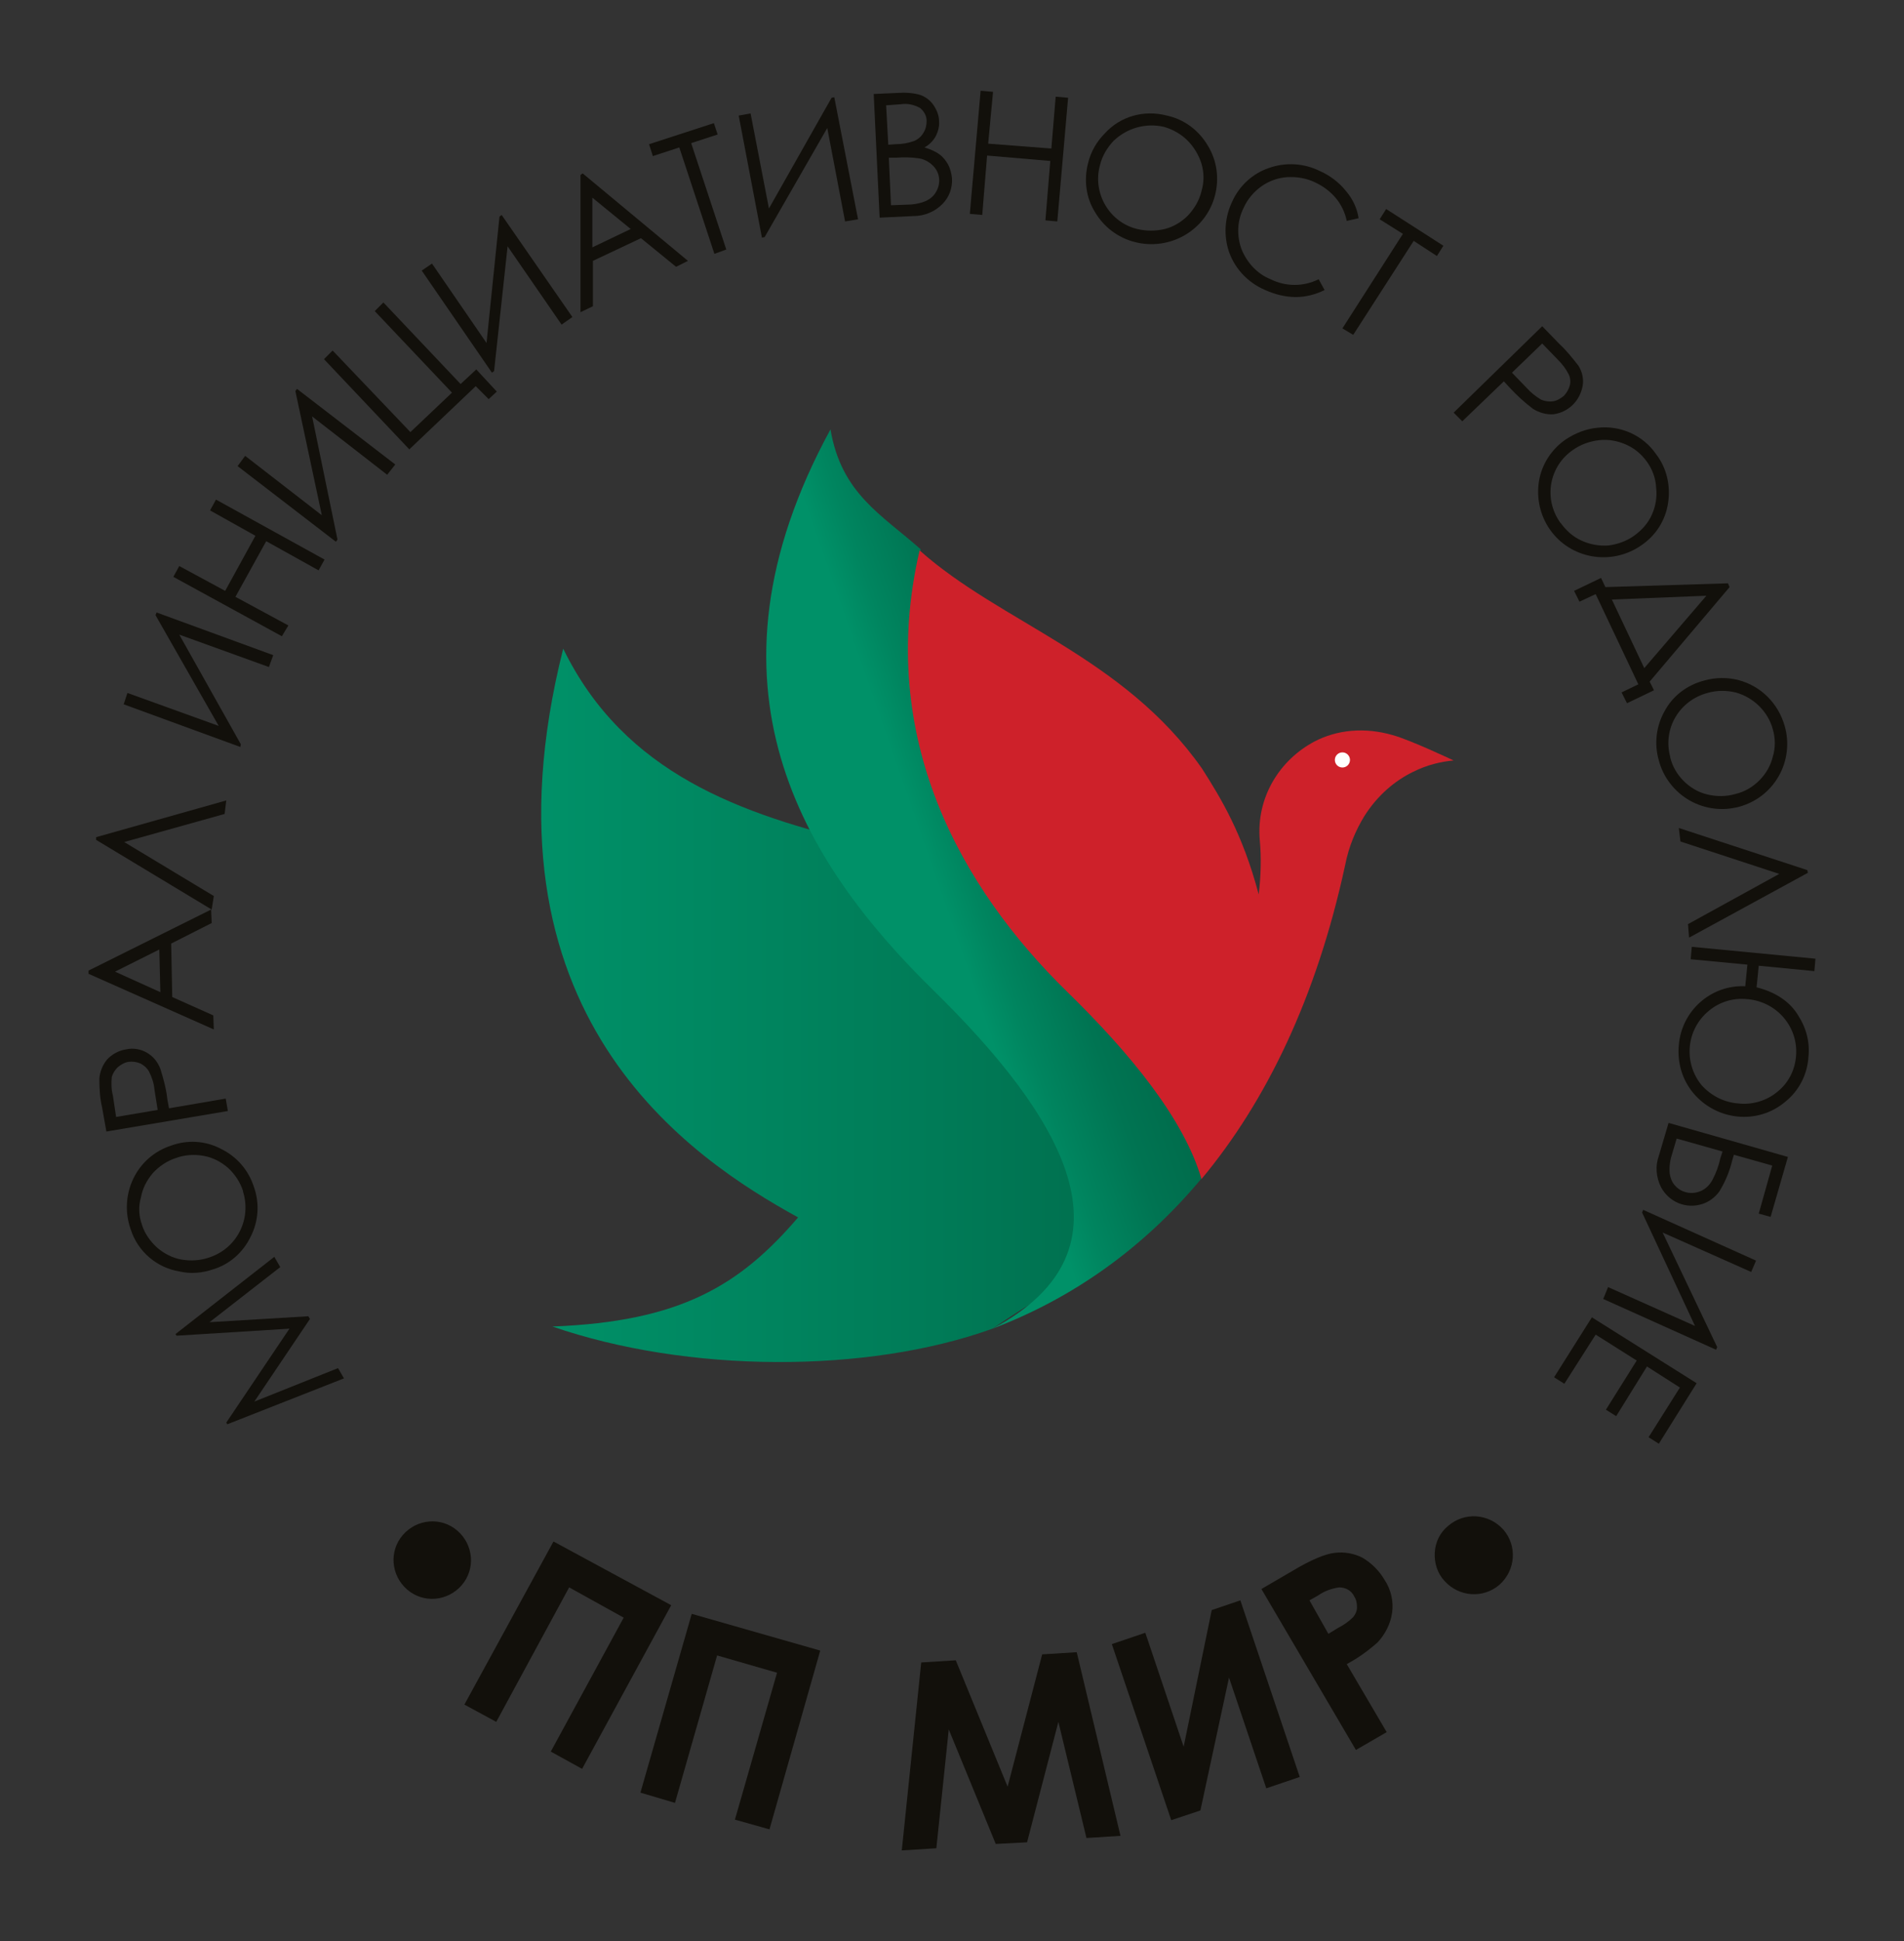 <?xml version="1.0" encoding="utf-8"?>
<!-- Generator: Adobe Illustrator 25.4.1, SVG Export Plug-In . SVG Version: 6.00 Build 0)  -->
<svg version="1.1" id="Layer_1" xmlns="http://www.w3.org/2000/svg" xmlns:xlink="http://www.w3.org/1999/xlink" x="0px" y="0px"
	 viewBox="0 0 352.6 359.4" style="enable-background:new 0 0 352.6 359.4;" xml:space="preserve">
<rect x="0" y="0" width="352.6" height="359.4" fill="#333333" stroke="none"/>
<style type="text/css">
	.st0{fill:#12100B;}
	.st1{fill:url(#SVGID_1_);}
	.st2{fill:url(#SVGID_00000042005291975888239340000012632803041024511165_);}
	.st3{fill:#CE212A;}
	.st4{fill:#FFFFFF;}
</style>
<g>
	<polygon class="st0" points="63.7,255.2 42.1,263.7 41.9,263.4 53.6,246 32.7,247.3 32.5,247 50.8,232.7 51.9,234.6 38.8,244.8 
		57.1,243.7 57.4,244.2 47.1,259.5 62.6,253.3 	"/>
	<path class="st0" d="M26.3,226.8c0.5,1.6,1.5,3,2.8,4.2c1.3,1.1,2.8,1.9,4.5,2.2s3.5,0.2,5.2-0.4c5.1-1.7,7.8-7.1,6.2-12.2v-0.1
		c-0.5-1.6-1.5-3.1-2.8-4.3c-1.3-1.1-2.8-1.9-4.5-2.2s-3.5-0.2-5.1,0.4c-1.6,0.5-3.1,1.5-4.3,2.8c-1.1,1.3-1.9,2.8-2.2,4.5
		C25.6,223.4,25.7,225.1,26.3,226.8 M24.2,227.6c-1.1-3.1-0.9-6.5,0.5-9.4s3.9-5.1,7-6.1c3-1.1,6.4-0.9,9.2,0.6
		c2.9,1.4,5.1,3.9,6.1,7c1.1,3,0.9,6.4-0.6,9.3c-1.4,2.9-3.9,5.1-6.9,6c-2,0.7-4.2,0.9-6.3,0.4C29,234.7,25.5,231.7,24.2,227.6"/>
	<path class="st0" d="M21.5,206.8l7.7-1.3l-0.6-3.8c-0.1-1.2-0.5-2.3-1-3.3c-0.4-0.7-1-1.2-1.6-1.5c-0.7-0.3-1.5-0.4-2.2-0.3
		c-0.7,0.1-1.4,0.5-2,1c-0.5,0.5-0.9,1.1-1.1,1.8c-0.1,1.1-0.1,2.3,0.2,3.4L21.5,206.8z M19.7,209.5l-0.8-4.5
		c-0.4-1.7-0.5-3.5-0.5-5.3c0.1-1.3,0.6-2.5,1.4-3.5c0.9-1,2.2-1.7,3.5-1.9c1.3-0.3,2.7-0.1,3.9,0.6c1.2,0.7,2,1.7,2.5,3
		c0.6,1.9,1.1,3.8,1.3,5.7l0.3,1.6l10.5-1.8l0.4,2.3L19.7,209.5z"/>
	<path class="st0" d="M21.3,179.9l8.2-4.1l0.2,7.9L21.3,179.9z M16.4,179.7v0.6l23.2,10.3l-0.1-2.6l-7.6-3.4l-0.2-9.9l7.5-3.8
		l-0.1-2.5L16.4,179.7z"/>
	<polygon class="st0" points="41.9,148.2 41.6,150.7 23,155.9 39.6,165.9 39.2,168.4 17.8,155.5 17.8,155 	"/>
	<polygon class="st0" points="50.6,121.3 49.8,123.5 33.2,117.5 44.6,137.8 44.5,138.3 22.9,130.4 23.6,128.3 40.5,134.4 
		28.8,113.9 29,113.4 	"/>
	<polygon class="st0" points="32.1,106.8 33.2,104.8 41.7,109.4 47.3,99.2 38.9,94.5 40,92.5 60.1,103.6 59,105.6 49.3,100.2 
		43.6,110.5 53.4,115.8 52.2,117.8 	"/>
	<polygon class="st0" points="73.2,86 71.7,87.9 57.8,77.1 62.5,99.9 62.2,100.3 44,86.3 45.4,84.4 59.6,95.4 54.7,72.4 55,72 	"/>
	<polygon class="st0" points="88.1,71.5 75.8,83.2 60,66.5 61.6,64.9 76,80 83.7,72.7 69.4,57.6 71,56 85.3,71.1 88.2,68.4 92,72.5 
		90.5,73.9 	"/>
	<polygon class="st0" points="106,58.7 104,60.1 94,45.6 91.5,68.7 91.1,69 78.1,50.1 80,48.8 90.1,63.5 92.5,40.1 92.9,39.8 	"/>
	<path class="st0" d="M109.7,36.6v9.2l7.1-3.4L109.7,36.6z M107.9,32.1l19.5,16.2l-2.2,1.1l-6.5-5.3l-8.9,4.2v8.4l-2.3,1.1V32.4
		L107.9,32.1z"/>
	<polygon class="st0" points="120.9,28.9 120.2,26.7 132.2,22.8 132.9,24.9 128,26.5 134.5,46.2 132.3,47 125.8,27.3 	"/>
	<polygon class="st0" points="158.9,40.6 156.5,41 153.2,23.7 141.6,43.9 141.1,44 136.8,21.4 139,21 142.4,38.6 154,18.1 154.5,18 
			"/>
	<path class="st0" d="M164.6,29.2L165,38l2.8-0.1c1.3,0,2.5-0.2,3.7-0.7c0.8-0.4,1.4-0.9,1.8-1.6c1-1.6,0.8-3.6-0.5-4.9
		c-0.8-0.8-1.8-1.3-2.8-1.4c-1.4-0.2-2.7-0.2-4.1-0.1L164.6,29.2z M164.1,19.5l0.4,7.3l1.3-0.1c1.2,0,2.4-0.2,3.5-0.6
		c0.7-0.3,1.3-0.8,1.7-1.5c0.4-0.6,0.6-1.4,0.6-2.2c0-1-0.5-1.8-1.2-2.4c-1.1-0.6-2.3-0.9-3.6-0.7L164.1,19.5z M161.8,17.4l4.5-0.2
		c1.4-0.1,2.9,0,4.2,0.4c1,0.4,1.8,1,2.4,1.9c0.6,0.9,1,1.9,1,2.9c0.1,1-0.2,2-0.6,2.8c-0.5,0.9-1.2,1.6-2.1,2.1
		c1,0.3,2,0.7,2.8,1.3c0.7,0.5,1.2,1.2,1.6,1.9c0.4,0.8,0.6,1.6,0.7,2.5c0.1,1.8-0.5,3.5-1.8,4.8c-1.4,1.4-3.3,2.2-5.3,2.2l-6.3,0.3
		L161.8,17.4z"/>
	<polygon class="st0" points="181.6,16.8 179.6,39.6 181.9,39.8 182.8,28.8 194.5,29.8 193.6,40.8 195.8,41 197.8,18.1 195.5,17.9 
		194.7,27.5 183,26.6 183.9,17 	"/>
	<path class="st0" d="M215.6,23.5c-3.4-0.8-6.9,0.2-9.4,2.6c-1.2,1.3-2.1,2.8-2.5,4.5c-0.7,2.5-0.3,5.2,1,7.4s3.4,3.8,5.9,4.4
		c1.7,0.4,3.4,0.4,5.1,0c1.6-0.4,3.1-1.3,4.3-2.5c1.2-1.3,2.1-2.8,2.5-4.5c0.5-1.7,0.5-3.4,0-5.1c-0.5-1.6-1.4-3.1-2.6-4.3
		C218.8,24.9,217.3,24,215.6,23.5 M216.1,21.4c3.2,0.7,5.9,2.7,7.6,5.6c1.7,2.8,2.1,6.1,1.3,9.2c-1.7,6.5-8.4,10.3-14.9,8.6
		c-3.1-0.8-5.7-2.8-7.3-5.5c-1.7-2.7-2.1-6-1.3-9.1c0.5-2.1,1.6-4,3.1-5.5C207.5,21.5,211.9,20.3,216.1,21.4"/>
	<path class="st0" d="M251.6,40.4l-2.2,0.5c-0.3-1.5-1-3-2-4.2s-2.3-2.2-3.8-2.9c-1.6-0.8-3.4-1.1-5.2-1c-1.7,0.1-3.4,0.7-4.8,1.7
		c-1.4,1-2.6,2.4-3.3,4c-1.2,2.4-1.3,5.1-0.4,7.6c1,2.5,2.9,4.6,5.4,5.6c2.8,1.4,6.1,1.4,8.9,0l1.1,2c-1.6,0.8-3.5,1.3-5.3,1.3
		c-2,0-3.9-0.5-5.7-1.3c-3.3-1.4-5.9-4.2-6.9-7.7c-0.8-2.9-0.5-6,0.8-8.7c1.3-2.9,3.8-5.2,6.8-6.2c3.1-1.1,6.5-0.9,9.5,0.6
		c1.8,0.8,3.5,2.1,4.7,3.6C250.5,36.8,251.3,38.5,251.6,40.4"/>
	<polygon class="st0" points="255.5,40.6 256.7,38.7 267.3,45.5 266.1,47.4 261.8,44.6 250.6,62 248.6,60.8 259.8,43.3 	"/>
	<path class="st0" d="M285.6,63.6L280,69l2.7,2.8c0.8,0.9,1.7,1.6,2.7,2.2c0.7,0.3,1.5,0.4,2.2,0.3s1.4-0.5,2-1
		c0.5-0.5,0.9-1.2,1.1-1.9c0.2-0.7,0.1-1.5-0.2-2.1c-0.5-1-1.2-1.9-2-2.7L285.6,63.6z M285.6,60.4l3.2,3.3c1.3,1.2,2.4,2.6,3.5,4
		c0.7,1.1,1,2.4,0.8,3.7c-0.5,2.8-2.6,4.9-5.4,5.3c-1.3,0.1-2.7-0.3-3.8-1c-1.6-1.2-3-2.5-4.3-3.9l-1.1-1.2l-7.7,7.4l-1.6-1.6
		L285.6,60.4z"/>
	<path class="st0" d="M305,85.5c-1-1.4-2.3-2.5-3.9-3.2s-3.3-1-5-0.8s-3.4,0.8-4.8,1.8c-4.4,3-5.5,9-2.4,13.4c0,0,0,0.1,0.1,0.1
		c1,1.4,2.3,2.6,3.9,3.3c1.5,0.7,3.2,1,4.9,0.9c1.7-0.2,3.4-0.8,4.8-1.8s2.6-2.3,3.3-3.9c0.7-1.5,1-3.3,0.8-5
		C306.6,88.5,306,86.9,305,85.5 M306.7,84.1c2,2.6,2.7,5.9,2.2,9.1s-2.3,6-5,7.8c-5.5,3.8-13.1,2.5-16.9-3c-1.8-2.6-2.5-5.8-2-8.9
		s2.3-5.9,4.9-7.7c1.8-1.2,3.8-2,5.9-2.2C300.1,78.7,304.3,80.6,306.7,84.1"/>
	<path class="st0" d="M298.5,111l6,12.7l11.5-13.4L298.5,111z M292.5,111.4l-1-2l5-2.4l0.8,1.7L320,108l0.3,0.7l-14.8,17.5l0.8,1.6
		l-5,2.4l-1-2l3.1-1.5l-7.9-16.7L292.5,111.4z"/>
	<path class="st0" d="M328.3,135c-0.9-3.3-3.6-5.9-6.9-6.8c-1.7-0.4-3.5-0.4-5.2,0.1c-5.2,1.4-8.3,6.6-6.9,11.8v0.1
		c0.4,1.7,1.3,3.2,2.5,4.4s2.7,2.1,4.4,2.5c1.7,0.4,3.5,0.4,5.2-0.1c1.7-0.4,3.2-1.3,4.4-2.5c1.2-1.2,2.1-2.7,2.5-4.4
		C328.8,138.5,328.8,136.7,328.3,135 M330.5,134.4c0.9,3.1,0.5,6.5-1.1,9.3c-3.3,5.8-10.7,7.8-16.5,4.5c-2.8-1.6-4.9-4.3-5.7-7.4
		c-0.9-3.1-0.5-6.4,1.1-9.2c1.5-2.8,4.2-4.8,7.3-5.6c2.1-0.6,4.3-0.6,6.3-0.1C326.1,127,329.3,130.2,330.5,134.4"/>
	<polygon class="st0" points="312.8,173.6 312.6,171.1 329.5,161.8 311.2,155.8 310.9,153.3 334.7,161.1 334.8,161.6 	"/>
	<path class="st0" d="M321.9,204.3c2.6,0.3,5.3-0.5,7.3-2.2c2-1.6,3.2-4,3.4-6.5c0.5-5.4-3.5-10.1-8.9-10.6c0,0,0,0-0.1,0
		c-2.6-0.3-5.2,0.5-7.2,2.2c-4.1,3.4-4.7,9.5-1.3,13.7C316.9,202.9,319.3,204.1,321.9,204.3 M325.7,178.8l-0.4,4
		c3.6,0.9,6.2,2.7,7.7,5.2c1.5,2.3,2.2,5,1.9,7.7c-0.2,3.3-1.8,6.3-4.3,8.3c-5.1,4.3-12.7,3.5-17-1.6c-2.1-2.5-3-5.7-2.7-8.9
		c0.5-6.3,5.9-11.2,12.3-10.9l0.4-4l-10.5-1l0.2-2.3l22.9,2.2l-0.2,2.3L325.7,178.8z"/>
	<path class="st0" d="M319,213.2l-8.5-2.4l-0.8,2.7c-0.4,1.2-0.6,2.4-0.5,3.7c0.1,0.8,0.4,1.6,0.9,2.2c0.5,0.6,1.2,1.1,2,1.3
		c0.9,0.3,2,0.2,2.9-0.2s1.6-1.1,2.1-2c0.7-1.3,1.2-2.7,1.5-4.1L319,213.2z M309,207.9l22.1,6.3l-3.2,11.1l-2.2-0.6l2.5-8.9l-7.1-2
		l-0.3,1c-0.5,2.1-1.3,4-2.4,5.8c-0.8,1.1-1.9,1.9-3.1,2.3c-3,1-6.2-0.3-7.7-3.1c-0.9-1.8-1.1-3.9-0.4-5.8L309,207.9z"/>
	<polygon class="st0" points="296.9,240.5 297.8,238.3 313.9,245.5 304.1,224.5 304.3,224 325.2,233.4 324.3,235.5 307.9,228.2 
		318,249.4 317.8,249.9 	"/>
	<polygon class="st0" points="314.2,256.1 307.2,267.3 305.3,266.1 311.1,256.9 305,253 299.3,262.2 297.4,261 303.1,251.9 
		295.5,247.1 289.7,256.2 287.8,255 294.8,243.9 	"/>
	<path class="st0" d="M84.7,283.4c3,2.6,3.4,7.1,0.8,10.1l0,0c-2.6,3-7.1,3.4-10.1,0.8s-3.4-7.1-0.8-10.1
		C77.2,281.2,81.7,280.8,84.7,283.4"/>
	<polygon class="st0" points="102.5,285.4 124.3,297.2 107.8,327.5 102,324.3 115.5,299.5 105.4,293.9 91.9,318.8 86,315.6 	"/>
	<polygon class="st0" points="128.1,298.8 151.9,305.6 142.5,338.7 136.1,336.9 143.9,309.7 132.8,306.5 125,333.8 118.6,331.9 	"/>
	<polygon class="st0" points="193,306.3 186.6,330.8 177,307.4 170.6,307.8 167,342.6 173.4,342.2 175.7,320.2 184.4,341.4 
		190.2,341.1 196,318.8 201.2,340.3 207.5,339.9 199.4,305.9 	"/>
	<polygon class="st0" points="229.7,296.3 240.7,329 234.5,331.1 227.6,310.6 222.3,335.2 216.9,337 205.9,304.4 212.1,302.3 
		219.2,323.4 224.4,298.1 	"/>
	<path class="st0" d="M246,302.5l1.8-1.1c1-0.5,2-1.2,2.8-2c0.4-0.5,0.7-1.1,0.7-1.8c0-0.7-0.1-1.4-0.5-2c-0.5-1.1-1.6-1.7-2.8-1.7
		c-1.4,0.2-2.8,0.7-3.9,1.5l-1.6,0.9L246,302.5z M233.6,294.2l6-3.5c3.2-1.9,5.8-3,7.6-3.2s3.5,0.1,5.1,0.9c1.7,1,3.1,2.4,4.1,4.1
		c1.2,1.8,1.7,4,1.4,6.1c-0.3,2.1-1.3,4-2.7,5.5c-1.7,1.5-3.6,2.9-5.7,4l7.4,12.6l-5.7,3.3L233.6,294.2z"/>
	<path class="st0" d="M268.2,282.5c3-2.6,7.5-2.3,10.2,0.7c2.6,3,2.3,7.5-0.7,10.2c-3,2.6-7.5,2.3-10.2-0.7
		c-1.3-1.4-1.9-3.3-1.8-5.2C265.8,285.5,266.7,283.7,268.2,282.5"/>
	
		<linearGradient id="SVGID_1_" gradientUnits="userSpaceOnUse" x1="100.224" y1="174.098" x2="227.173" y2="174.098" gradientTransform="matrix(1 0 0 -1 0 360.236)">
		<stop  offset="0" style="stop-color:#009168"/>
		<stop  offset="0.575" style="stop-color:#007B57"/>
		<stop  offset="1" style="stop-color:#006748"/>
	</linearGradient>
	<path class="st1" d="M220.8,180.6c-29.8-30.9-93.8-14-116.5-60.5c-17.1,67.8,23.9,94.5,43.5,105.3C137,238,126,244.7,102.3,245.6
		c24.9,8.6,58.2,8.8,81.5,0.4c13.9-9.6,21.7-11.5,26.1-19.6c5.5-3.4,6.3-12.6,12.3-18.6C230.7,199.1,227,187,220.8,180.6z"/>
	
		<linearGradient id="SVGID_00000039098576797731219050000005704435761504922759_" gradientUnits="userSpaceOnUse" x1="172.726" y1="198.855" x2="217.778" y2="214.559" gradientTransform="matrix(1 0 0 -1 0 360.236)">
		<stop  offset="0" style="stop-color:#009168"/>
		<stop  offset="0.131" style="stop-color:#00855F"/>
		<stop  offset="0.381" style="stop-color:#007452"/>
		<stop  offset="0.656" style="stop-color:#006A4A"/>
		<stop  offset="1" style="stop-color:#006748"/>
	</linearGradient>
	<path style="fill:url(#SVGID_00000039098576797731219050000005704435761504922759_);" d="M222.5,218.2
		c-11,13.2-24.2,22.3-38.7,27.8c27.9-14.8,12.8-39.4-11-62.7c-24.1-23.6-44.8-56.5-19-103.8c2,11.9,9.5,15.8,16.7,22.2
		c-8.1,34.8,7.7,62.6,27.2,81.6C209.6,195.1,219.4,207.2,222.5,218.2z"/>
	<path class="st3" d="M269.2,140.8c-2.3,0.2-4.9,0.8-7.5,2.1c-3.3,1.6-6.6,4.3-9.1,8.3c-1.5,2.5-2.8,5.4-3.5,9
		c-5.3,24.5-14.6,43.7-26.6,58.1c-3.2-11-13-23.1-25-34.8c-19.4-19-35.3-46.8-27.2-81.6c15,13.4,37.7,19.6,52.3,40.4
		c3.5,5.5,7.5,12,10.5,23.3c0.4-3.4,0.5-6.8,0.2-10c-0.7-8,3.7-14.9,10.1-18.3c4.2-2.2,9.3-2.7,14.5-1.2
		C261.2,137,269.2,140.8,269.2,140.8z"/>
</g>
<circle class="st4" cx="248.6" cy="140.7" r="1.4"/>
</svg>
